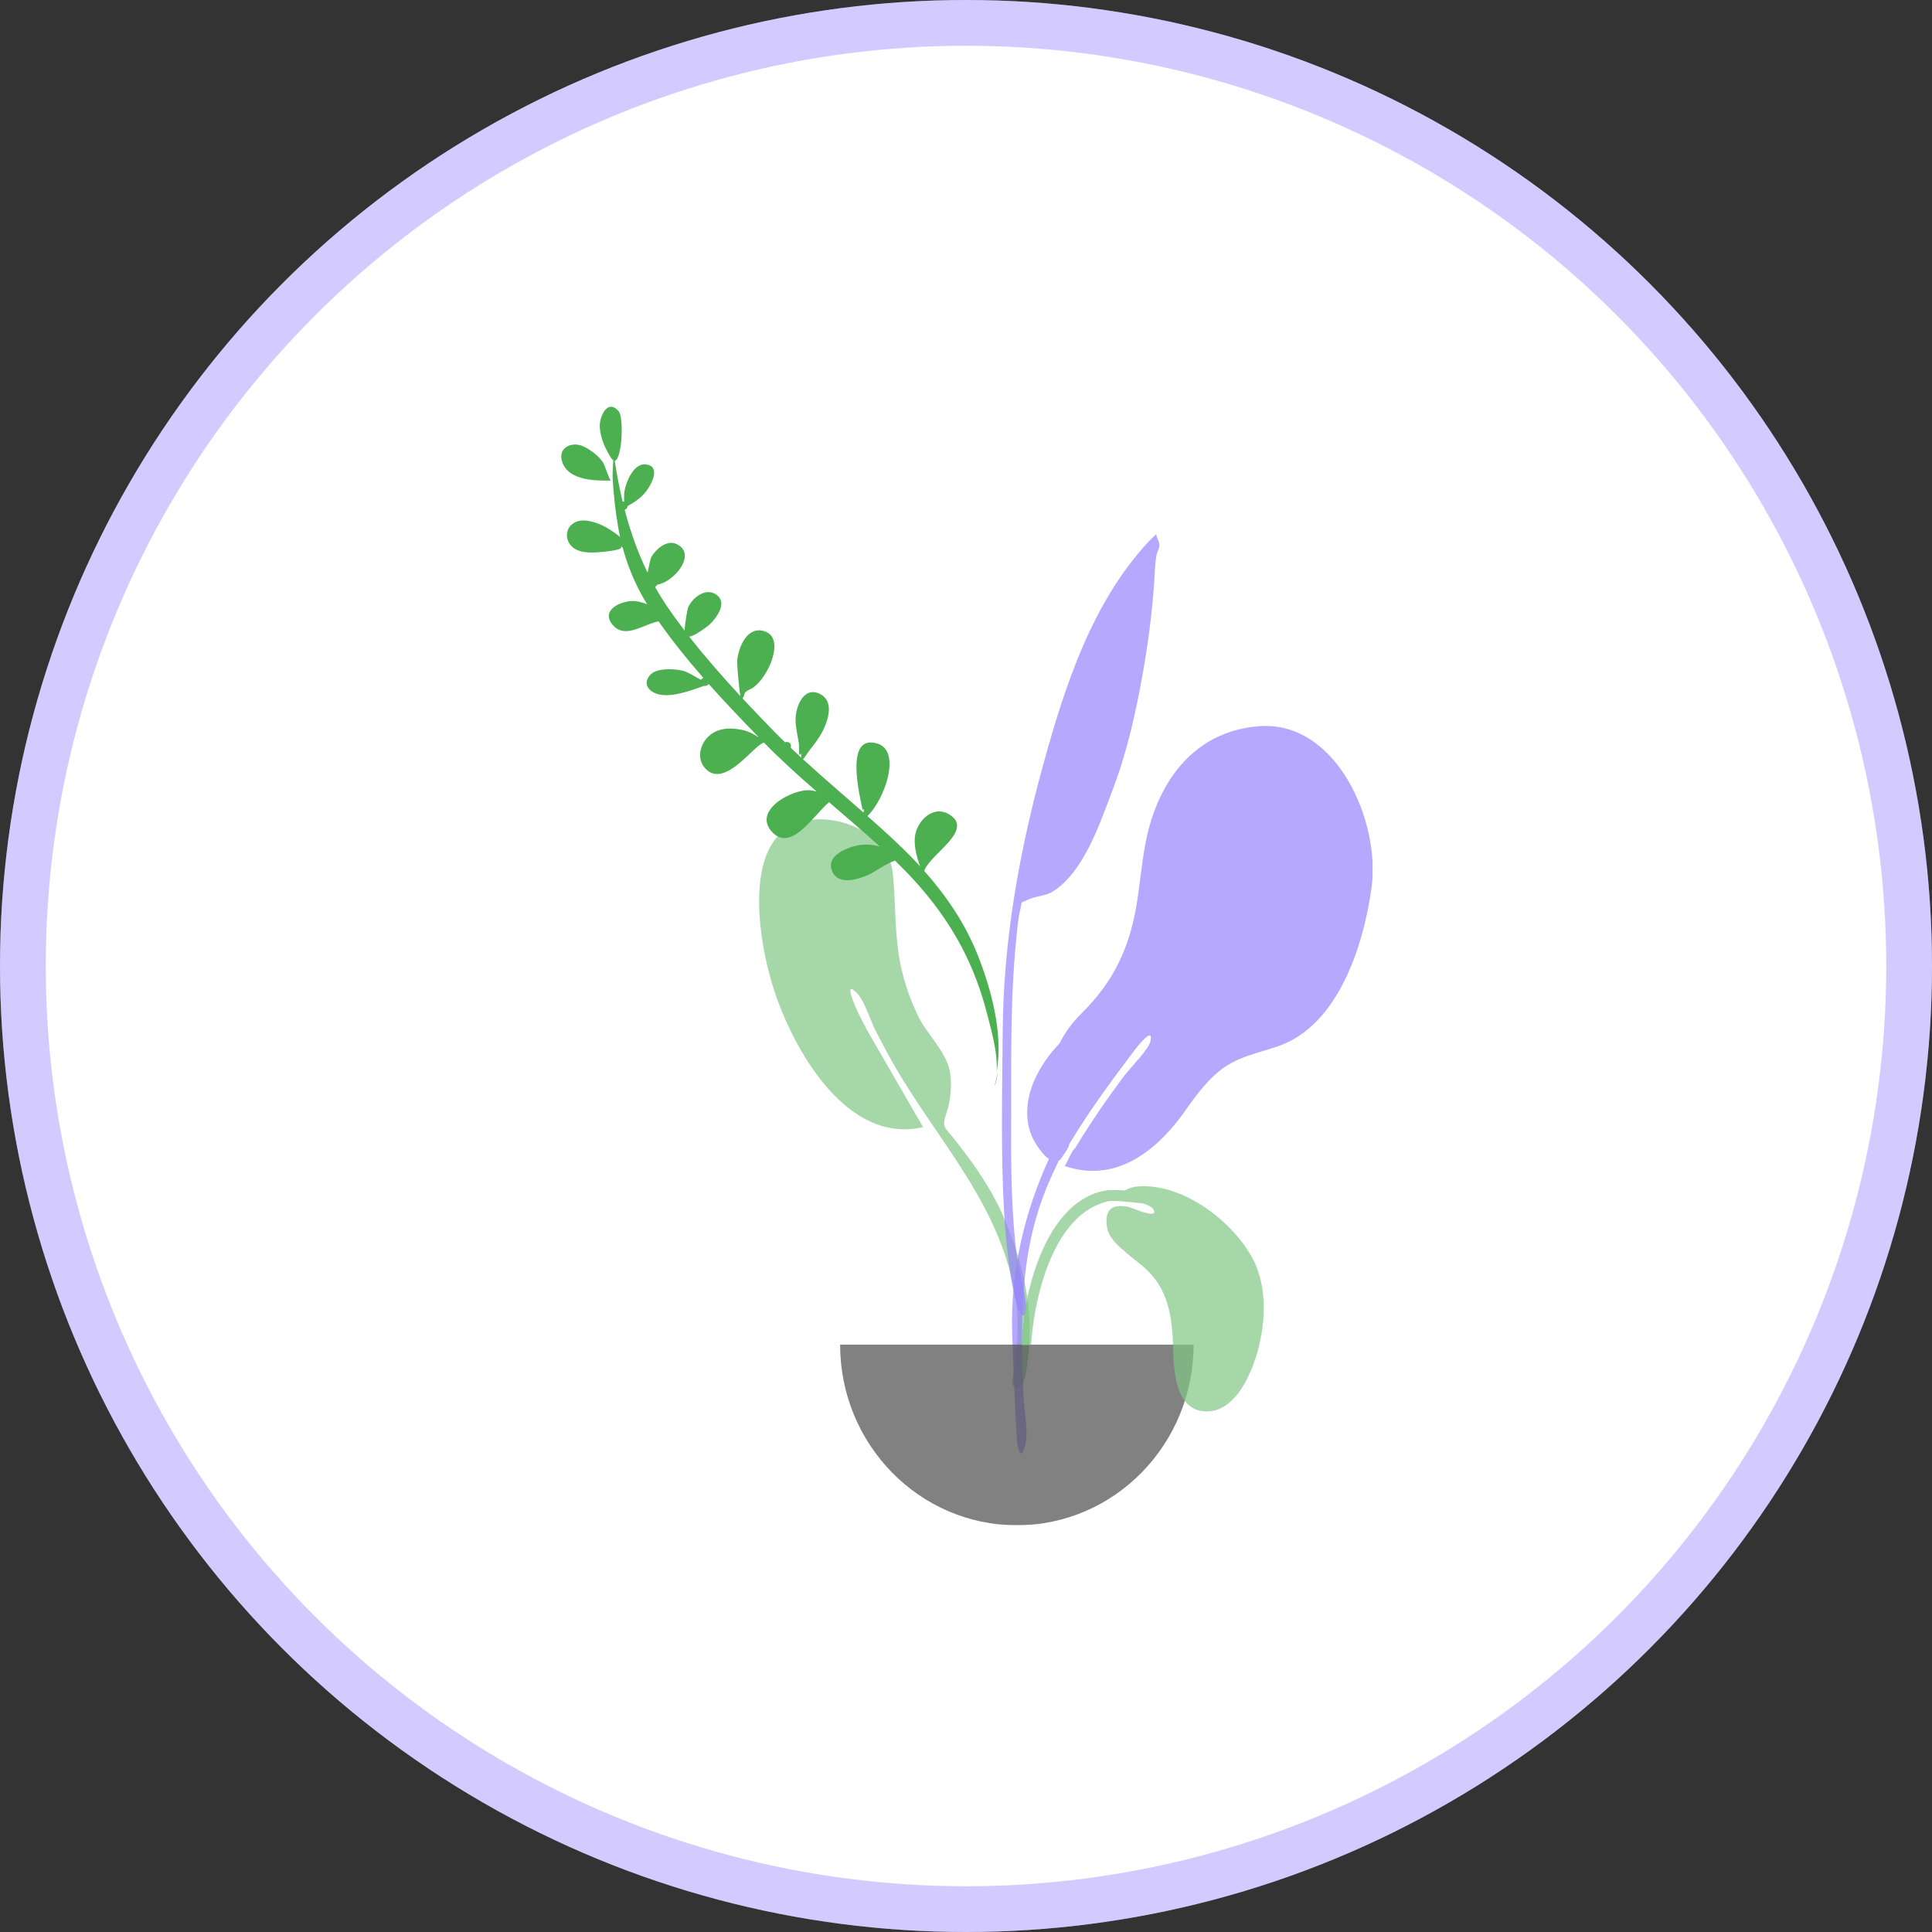 <svg width="76" height="76" viewBox="0 0 76 76" fill="none" xmlns="http://www.w3.org/2000/svg">
<rect x="0" y="0" width="76" height="76" fill="#333333" stroke="none"/>
<circle cx="38" cy="38" r="38" fill="white"/>
<circle cx="38" cy="38" r="37.1" stroke="#6B4EFF" stroke-opacity="0.3" stroke-width="1.8"/>
<g clip-path="url(#clip0_29_3244)">
<path fill-rule="evenodd" clip-rule="evenodd" d="M22.972 17.571C22.503 17.334 21.879 17.609 22.14 18.236C22.419 18.908 23.45 18.916 24.032 18.903C23.974 18.9 23.786 18.284 23.722 18.191C23.532 17.916 23.259 17.717 22.972 17.571ZM28.366 29.614C28.375 29.624 28.484 29.718 28.366 29.614ZM22.521 20.609C22.247 20.823 22.233 21.201 22.457 21.457C22.724 21.762 23.21 21.751 23.574 21.721C23.738 21.707 24.615 21.636 24.407 21.489C24.423 21.495 24.457 21.51 24.492 21.53C24.512 21.602 24.532 21.674 24.553 21.745C24.548 21.748 24.543 21.752 24.538 21.755C24.544 21.752 24.548 21.749 24.553 21.746C24.764 22.459 25.065 23.137 25.458 23.772C25.311 23.713 25.158 23.668 25.004 23.648C24.546 23.589 23.583 23.952 24.095 24.575C24.586 25.172 25.35 24.532 25.907 24.443C26.448 25.214 27.044 25.953 27.668 26.667C27.63 26.68 27.596 26.705 27.577 26.745C27.326 26.615 27.066 26.429 26.834 26.379C26.499 26.306 25.813 26.262 25.56 26.568C25.249 26.945 25.583 27.25 25.95 27.323C26.483 27.427 27.18 27.161 27.693 26.981C27.752 26.992 27.816 26.974 27.854 26.927C27.865 26.923 27.877 26.919 27.887 26.915C28.52 27.626 29.176 28.313 29.829 28.985C29.822 28.985 29.815 28.984 29.808 28.984C29.637 28.87 29.455 28.776 29.257 28.727C28.799 28.613 28.261 28.613 27.889 28.951C27.519 29.288 27.388 29.878 27.771 30.256C28.537 31.014 29.666 29.287 30.053 29.214C30.716 29.89 31.417 30.522 32.129 31.14C32.048 31.115 31.965 31.097 31.88 31.088C31.181 31.02 29.542 31.895 30.399 32.756C31.146 33.506 32.01 32.062 32.612 31.557C33.283 32.134 33.958 32.707 34.614 33.302C34.256 33.205 33.911 33.19 33.527 33.309C33.13 33.431 32.49 33.738 32.741 34.285C32.996 34.842 33.765 34.589 34.165 34.412C34.384 34.315 34.822 33.99 35.206 33.853C36.253 34.863 37.159 35.975 37.845 37.285C38.274 38.103 38.599 38.978 38.828 39.876C38.974 40.449 39.261 41.412 39.204 42.159C39.478 40.665 38.982 38.871 38.447 37.535C37.955 36.308 37.219 35.23 36.357 34.26C36.573 33.594 38.394 32.635 37.306 32.017C36.728 31.69 36.136 32.232 36.009 32.807C35.922 33.201 36.054 33.697 36.195 34.08C35.924 33.784 35.642 33.498 35.351 33.221C34.95 32.839 34.538 32.467 34.123 32.101C34.807 31.444 35.455 29.566 34.538 29.259C33.183 28.807 33.836 31.368 33.93 31.848C33.957 31.85 33.978 31.841 33.993 31.824C33.986 31.868 33.977 31.915 33.966 31.962C33.172 31.264 32.365 30.579 31.586 29.864C31.656 29.811 31.767 29.609 31.855 29.501C32.053 29.257 32.243 29.003 32.381 28.719C32.6 28.269 32.811 27.551 32.231 27.287C31.601 26.999 31.301 27.81 31.296 28.294C31.293 28.629 31.383 28.947 31.429 29.275C31.444 29.377 31.388 29.839 31.524 29.64C31.518 29.713 31.517 29.767 31.52 29.804C31.38 29.675 31.241 29.545 31.103 29.413C31.109 29.397 31.114 29.379 31.115 29.358C31.123 29.213 30.981 29.158 30.881 29.2C30.699 29.023 30.518 28.844 30.341 28.661C29.966 28.274 29.585 27.876 29.207 27.47C29.289 27.398 29.256 27.298 29.333 27.221C29.41 27.145 29.561 27.103 29.651 27.032C29.877 26.854 30.065 26.594 30.201 26.338C30.425 25.915 30.715 25.029 30.06 24.827C29.384 24.619 29.041 25.473 28.998 26.006C28.99 26.11 29.065 27.041 29.123 27.379C28.424 26.624 27.735 25.84 27.112 25.042C27.301 25.041 27.837 24.645 27.945 24.537C28.21 24.273 28.63 23.691 28.166 23.383C27.754 23.109 27.246 23.505 27.07 23.89C27.041 23.953 26.939 24.543 26.931 24.808C26.673 24.469 26.426 24.129 26.197 23.788C26.045 23.561 25.902 23.328 25.768 23.09C25.8 23.072 25.831 23.039 25.859 22.999C26.547 22.879 27.423 21.783 26.616 21.402C26.231 21.22 25.814 21.595 25.626 21.901C25.587 21.964 25.525 22.279 25.474 22.528C25.09 21.74 24.796 20.906 24.573 20.05C24.633 20.035 24.683 19.988 24.69 19.908C25.024 19.714 25.287 19.552 25.52 19.178C25.665 18.945 25.926 18.415 25.5 18.286C24.947 18.118 24.599 18.982 24.554 19.408C24.549 19.457 24.549 19.601 24.551 19.733C24.532 19.73 24.512 19.73 24.493 19.733C24.366 19.204 24.264 18.668 24.184 18.13C24.486 18.031 24.538 16.409 24.337 16.178C23.887 15.661 23.57 16.408 23.594 16.803C23.622 17.268 23.829 17.692 24.075 18.067C24.101 18.107 24.093 18.105 24.1 18.05C24.104 18.077 24.113 18.097 24.126 18.112C24.114 18.357 24.089 18.608 24.101 18.825C24.135 19.445 24.206 20.07 24.308 20.683C24.333 20.832 24.362 20.98 24.394 21.126C24.151 20.915 23.824 20.727 23.696 20.668C23.363 20.516 22.851 20.351 22.521 20.609ZM39.243 42.161C39.227 42.377 39.189 42.575 39.118 42.739C39.171 42.553 39.212 42.359 39.243 42.161Z" fill="#4CAF50"/>
<g opacity="0.7">
<path opacity="0.7" fill-rule="evenodd" clip-rule="evenodd" d="M32.078 32.233C33.379 32.165 34.987 32.94 35.125 34.385C35.226 35.435 35.195 36.481 35.351 37.529C35.475 38.367 35.739 39.171 36.099 39.934C36.445 40.668 37.162 41.292 37.349 42.076C37.468 42.575 37.401 43.278 37.237 43.767C37.038 44.361 37.144 44.313 37.541 44.812C38.32 45.789 39.021 46.79 39.517 47.957C40.231 49.637 40.7 51.601 40.435 53.44C40.401 53.673 40.361 54.512 40.046 54.57C39.695 54.636 39.859 54.156 39.878 54.002C39.998 53.014 40.104 52.15 39.96 51.147C39.403 47.275 36.686 44.724 34.917 41.439C34.819 41.269 34.614 40.866 34.471 40.599C34.246 40.179 34.019 39.38 33.714 39.068C33.139 38.481 33.668 39.661 33.78 39.886C33.921 40.171 34.077 40.474 34.222 40.724C34.886 41.882 35.627 43.145 36.312 44.338C33.347 45.029 31.259 41.386 30.463 38.99C29.808 37.017 29.023 32.402 32.078 32.233Z" fill="#4CAF50"/>
<path opacity="0.7" fill-rule="evenodd" clip-rule="evenodd" d="M49.505 28.569C47.332 28.746 45.936 30.212 45.287 32.262C44.937 33.367 44.897 34.502 44.702 35.638C44.409 37.346 43.78 38.641 42.549 39.858C42.168 40.235 41.887 40.622 41.687 41.036C41.291 41.45 40.946 41.918 40.692 42.49C40.368 43.22 40.277 44.097 40.651 44.825C40.751 45.021 41.002 45.414 41.262 45.592C40.289 47.711 39.754 50.03 39.814 52.347C39.851 53.746 39.917 55.145 39.995 56.542C40.016 56.917 40.136 57.537 40.315 56.907C40.48 56.332 40.274 55.429 40.255 54.828C40.162 51.9 40.083 49.237 41.262 46.501C41.386 46.215 41.517 45.93 41.653 45.648C41.661 45.643 41.669 45.638 41.676 45.632C41.681 45.636 41.686 45.641 41.691 45.645C41.7 45.629 41.712 45.61 41.726 45.589C41.765 45.547 41.799 45.495 41.832 45.437C41.936 45.289 42.055 45.114 42.055 45.019C42.055 45.019 42.055 45.017 42.055 45.017C42.785 43.798 43.621 42.648 44.475 41.519C44.469 41.527 45.402 40.229 45.258 40.947C45.188 41.293 44.502 41.952 44.225 42.318C43.612 43.134 42.892 44.167 42.294 45.166C42.213 45.213 42.099 45.445 42.017 45.618C41.972 45.706 41.929 45.794 41.888 45.871C44.007 46.587 45.656 45.145 46.781 43.468C46.782 43.466 46.783 43.464 46.784 43.462C47.127 42.998 47.477 42.538 47.915 42.172C48.645 41.561 49.428 41.453 50.289 41.152C52.638 40.332 53.637 37.22 53.954 34.911C54.312 32.307 52.561 28.313 49.505 28.569Z" fill="#6B4EFF"/>
<path opacity="0.7" fill-rule="evenodd" clip-rule="evenodd" d="M45.212 21.275C42.981 23.648 41.903 26.94 41.05 30.034C40.097 33.49 39.467 37 39.443 40.593C39.427 42.954 39.364 45.33 39.499 47.688C39.547 48.525 39.629 49.364 39.758 50.193C39.769 50.261 40.06 52.111 40.338 51.68C40.496 51.434 40.04 49.761 40.005 49.482C39.812 47.912 39.767 46.33 39.776 44.748C39.791 42.144 39.716 39.553 39.975 36.959C40.013 36.572 40.044 36.165 40.134 35.786C40.229 35.383 40.108 35.559 40.419 35.399C40.721 35.244 41.095 35.266 41.409 35.072C42.654 34.3 43.291 32.318 43.787 31.018C44.353 29.53 44.698 27.945 44.973 26.38C45.175 25.23 45.32 24.087 45.402 22.922C45.427 22.555 45.429 22.171 45.499 21.81C45.519 21.713 45.614 21.541 45.611 21.454C45.603 21.272 45.495 21.164 45.486 21.011C45.393 21.097 45.301 21.185 45.212 21.275Z" fill="#6B4EFF"/>
<path opacity="0.7" fill-rule="evenodd" clip-rule="evenodd" d="M33.048 52.894C33.048 56.818 36.16 60 40 60C43.84 60 46.953 56.818 46.953 52.894" fill="black"/>
<path opacity="0.7" fill-rule="evenodd" clip-rule="evenodd" d="M40.558 52.916H40.191C40.216 52.445 40.25 51.974 40.327 51.509C40.621 49.727 41.543 47.11 43.564 46.821C43.639 46.81 43.913 46.808 44.245 46.828C44.402 46.738 44.579 46.684 44.765 46.671C46.485 46.542 48.407 47.961 49.237 49.437C49.906 50.628 49.793 52.191 49.38 53.456C49.103 54.302 48.499 55.51 47.492 55.521C46.232 55.536 46.171 53.944 46.147 53.014C46.114 51.776 45.961 50.698 45.007 49.855C44.785 49.658 44.542 49.486 44.318 49.292C43.966 48.989 43.577 48.678 43.532 48.176C43.47 47.484 43.852 47.36 44.435 47.488C44.535 47.51 45.537 47.97 45.389 47.606C45.343 47.495 45.178 47.408 44.969 47.342C44.429 47.282 43.784 47.212 43.599 47.254C41.599 47.702 40.821 50.533 40.614 52.332C40.592 52.526 40.574 52.721 40.558 52.916V52.916Z" fill="#4CAF50"/>
</g>
</g>
<defs>
<clipPath id="clip0_29_3244">
<rect width="32" height="44" fill="white" transform="translate(22 16)"/>
</clipPath>
</defs>
</svg>
